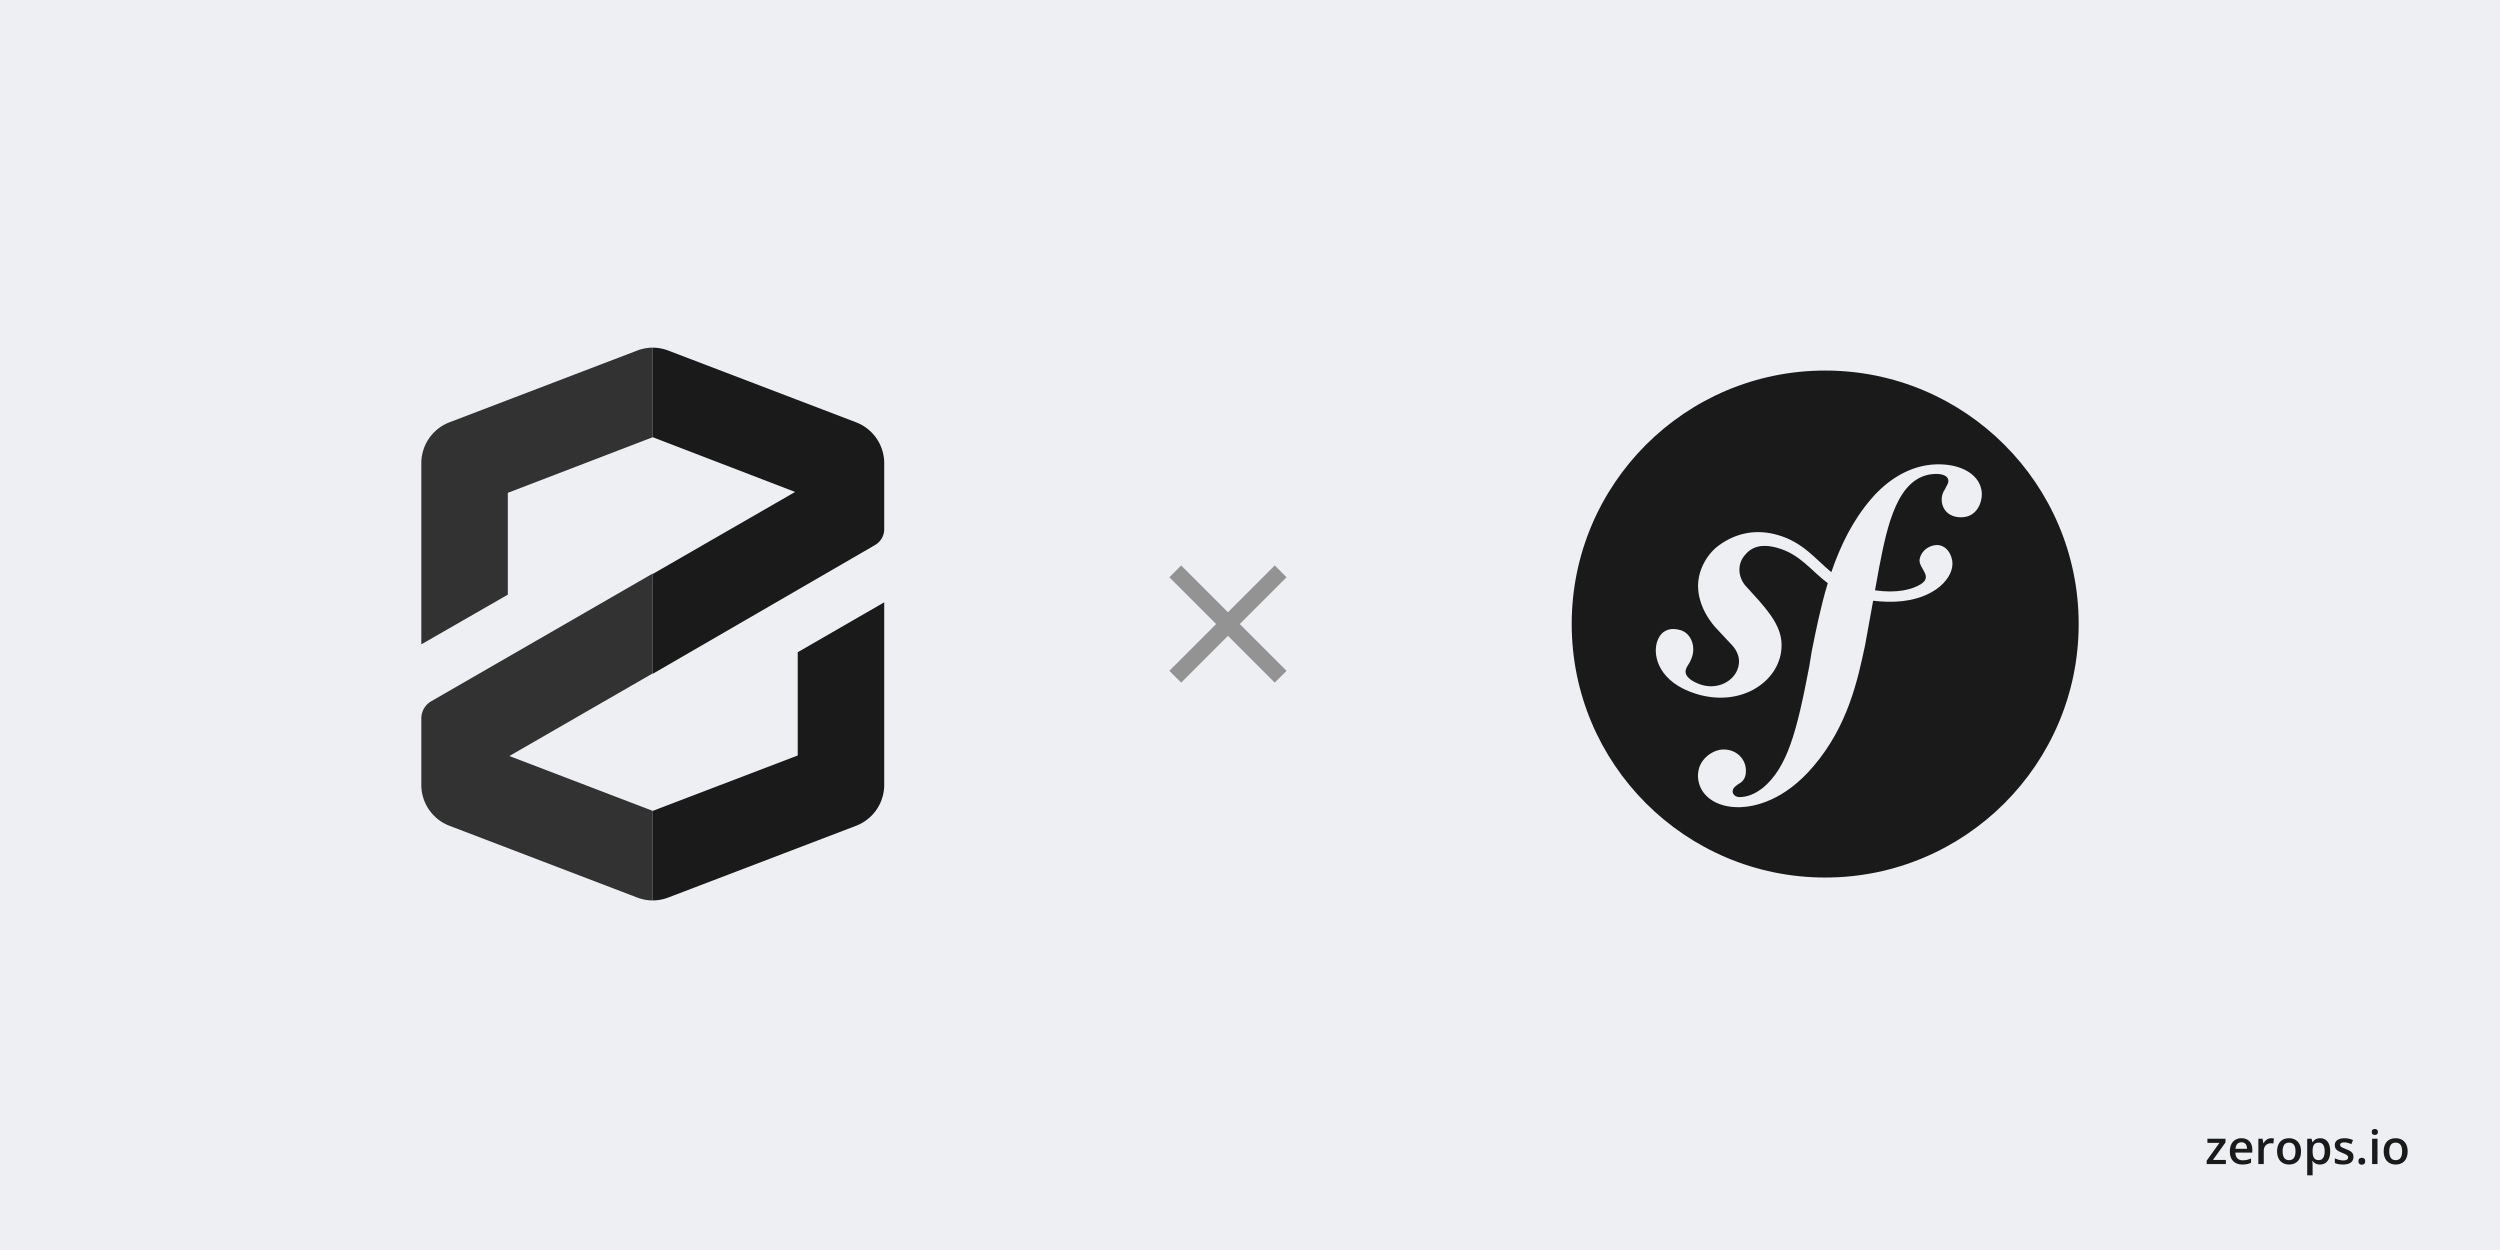 <svg xmlns="http://www.w3.org/2000/svg" width="1280" height="640" fill="none"><path fill="#EDEFF3" d="M0 0h1280v640H0z"/><path fill="#1A1A1A" d="M1139.65 596h-9.85v-1.699l6.55-9.153h-6.15v-2.121h9.26v1.875l-6.42 8.977h6.61zm7.97-13.219c1.16 0 2.15.239 2.98.715.83.477 1.46 1.152 1.91 2.027.44.875.67 1.922.67 3.141v1.477h-8.66c.03 1.257.36 2.226 1 2.906.65.68 1.56 1.019 2.72 1.019.83 0 1.57-.078 2.23-.234.66-.164 1.35-.402 2.05-.715v2.238q-.975.458-1.98.668c-.67.141-1.48.211-2.42.211q-1.905 0-3.36-.738c-.96-.5-1.71-1.242-2.26-2.226q-.81-1.478-.81-3.668c0-1.454.25-2.688.74-3.704q.735-1.523 2.07-2.32t3.12-.797m0 2.074c-.87 0-1.57.282-2.11.844-.53.563-.84 1.387-.94 2.473h5.91q-.015-.973-.33-1.723c-.2-.5-.51-.89-.94-1.172q-.615-.422-1.59-.422m15.24-2.074c.21 0 .45.012.71.035s.48.055.67.094l-.26 2.578a3.4 3.4 0 0 0-.61-.105 6 6 0 0 0-.63-.035q-.735 0-1.41.246c-.44.156-.84.398-1.18.726-.35.321-.61.723-.81 1.207s-.29 1.047-.29 1.688V596h-2.77v-12.973h2.16l.37 2.285h.13q.39-.69.96-1.265c.39-.383.82-.688 1.31-.914a3.8 3.8 0 0 1 1.65-.352m15.26 6.703q0 1.618-.42 2.871-.42 1.254-1.23 2.122a5.4 5.4 0 0 1-1.94 1.312c-.76.297-1.62.445-2.57.445-.89 0-1.71-.148-2.45-.445a5.5 5.5 0 0 1-1.93-1.312q-.81-.868-1.26-2.122c-.29-.835-.44-1.793-.44-2.871 0-1.429.24-2.64.74-3.632q.75-1.5 2.13-2.286c.92-.523 2.02-.785 3.29-.785 1.2 0 2.25.262 3.17.785.91.524 1.63 1.286 2.14 2.286.52 1 .77 2.21.77 3.632m-9.41 0c0 .946.12 1.754.34 2.426q.36 1.008 1.08 1.547c.49.352 1.11.527 1.88.527.76 0 1.39-.175 1.87-.527.49-.359.84-.875 1.07-1.547s.34-1.48.34-2.426c0-.945-.11-1.746-.34-2.402-.23-.664-.58-1.168-1.07-1.512-.48-.351-1.11-.527-1.88-.527-1.14 0-1.98.383-2.5 1.148-.52.766-.79 1.864-.79 3.293m19.24-6.703c1.53 0 2.77.563 3.7 1.688.94 1.125 1.4 2.797 1.4 5.015 0 1.469-.21 2.707-.65 3.715-.43 1-1.04 1.758-1.82 2.274q-1.155.76-2.7.761c-.66 0-1.23-.086-1.72-.257a4.4 4.4 0 0 1-1.24-.668 5 5 0 0 1-.87-.914h-.16c.04.312.07.66.11 1.043.04.374.05.718.05 1.031v5.285h-2.76v-18.727h2.25l.39 1.793h.12c.25-.367.54-.707.88-1.019.36-.313.78-.559 1.27-.739.5-.187 1.08-.281 1.75-.281m-.74 2.25q-1.14 0-1.83.457c-.45.297-.79.746-1 1.348q-.3.902-.33 2.262v.386q0 1.442.3 2.45.3.995.99 1.523c.47.344 1.11.516 1.9.516.67 0 1.23-.184 1.67-.551q.66-.551.99-1.57t.33-2.403q0-2.097-.75-3.258c-.49-.773-1.25-1.16-2.27-1.16m17.75 7.266c0 .851-.21 1.57-.62 2.156s-1.02 1.031-1.82 1.336c-.79.297-1.75.445-2.9.445-.91 0-1.69-.066-2.35-.199a8 8 0 0 1-1.84-.586v-2.379c.62.289 1.31.539 2.08.75q1.155.317 2.19.317c.91 0 1.56-.141 1.96-.422.39-.289.59-.672.59-1.149q0-.421-.24-.75c-.16-.226-.46-.457-.89-.691-.43-.242-1.07-.531-1.9-.867-.82-.328-1.51-.656-2.08-.985-.56-.328-.98-.722-1.27-1.183-.29-.469-.44-1.067-.44-1.793 0-1.149.46-2.02 1.36-2.613.92-.602 2.12-.903 3.62-.903q1.2 0 2.25.246c.72.157 1.41.387 2.09.692l-.87 2.074q-.87-.387-1.77-.633a6.3 6.3 0 0 0-1.79-.258c-.71 0-1.25.11-1.63.328-.37.219-.55.532-.55.938q0 .457.27.773.27.317.93.633c.44.211 1.06.473 1.85.785.77.297 1.44.61 2 .938.57.32 1.01.715 1.31 1.183.31.469.46 1.075.46 1.817m2.58 2.25c0-.641.16-1.09.49-1.348.34-.265.74-.398 1.22-.398s.88.133 1.22.398q.51.387.51 1.348 0 .937-.51 1.359c-.34.274-.74.41-1.22.41s-.88-.136-1.22-.41c-.33-.281-.49-.734-.49-1.359m9.74-11.52V596h-2.76v-12.973zm-1.36-4.968c.42 0 .78.113 1.09.339s.47.618.47 1.172c0 .547-.16.938-.47 1.172-.31.227-.67.34-1.09.34-.44 0-.81-.113-1.12-.34-.29-.234-.44-.625-.44-1.172 0-.554.15-.945.44-1.172.31-.226.68-.339 1.12-.339m16.79 11.425q0 1.618-.42 2.871-.42 1.254-1.23 2.122a5.4 5.4 0 0 1-1.95 1.312c-.75.297-1.61.445-2.56.445-.89 0-1.71-.148-2.45-.445a5.7 5.7 0 0 1-1.94-1.312c-.54-.579-.95-1.286-1.25-2.122q-.45-1.253-.45-2.871c0-1.429.25-2.64.74-3.632.5-1 1.21-1.762 2.14-2.286.92-.523 2.02-.785 3.29-.785 1.19 0 2.25.262 3.16.785.92.524 1.63 1.286 2.15 2.286.51 1 .77 2.21.77 3.632m-9.41 0c0 .946.11 1.754.34 2.426.24.672.59 1.188 1.08 1.547.48.352 1.11.527 1.87.527.77 0 1.39-.175 1.88-.527.48-.359.84-.875 1.07-1.547.22-.672.34-1.48.34-2.426 0-.945-.12-1.746-.34-2.402-.23-.664-.59-1.168-1.07-1.512-.49-.351-1.11-.527-1.89-.527q-1.71 0-2.49 1.148c-.53.766-.79 1.864-.79 3.293"/><path fill="#323232" d="m326.312 179.457-96.358 36.828a22.43 22.43 0 0 0-14.238 20.909v92.714l44.283-25.449v-52.131l74.217-28.475V178c-2.701.006-5.379.5-7.904 1.457m-65.528 207.628 73.432-42.322v-51.121l-113.455 65.415a10.21 10.21 0 0 0-5.045 8.745v34.249a22.4 22.4 0 0 0 3.952 12.522 22.4 22.4 0 0 0 10.286 8.162l96.358 36.828a22.4 22.4 0 0 0 7.904 1.458v-45.853z"/><path fill="#1A1A1A" d="M448.007 279.066a9.36 9.36 0 0 0 4.708-8.24v-33.632a22.43 22.43 0 0 0-14.238-20.909l-96.414-36.828a22.4 22.4 0 0 0-7.847-1.457v45.853l72.871 28.027-72.871 41.985v51.122zM342.063 459.563l96.414-36.828a22.42 22.42 0 0 0 14.238-20.684v-93.667l-44.283 25.561v52.859l-74.216 28.364v45.853a22.4 22.4 0 0 0 7.847-1.458"/><path fill="#939393" d="m658.716 295.553-6.043-6.043-23.957 23.957-23.957-23.957-6.043 6.043 23.957 23.957-23.957 23.957 6.043 6.043 23.957-23.957 23.957 23.957 6.043-6.043-23.957-23.957z"/><path fill="#1A1A1A" d="M1064.28 319.501c0 71.683-58.1 129.794-129.784 129.794-71.676 0-129.78-58.111-129.78-129.794 0-71.672 58.102-129.776 129.78-129.776 71.684 0 129.784 58.104 129.784 129.776"/><path fill="#EDEFF3" d="M991.244 237.743c-13.183.452-24.692 7.73-33.261 17.773-9.488 11.027-15.792 24.093-20.344 37.443-8.132-6.669-14.401-15.299-27.455-19.052-10.087-2.9-20.679-1.706-30.422 5.551-4.61 3.446-7.792 8.651-9.303 13.559-3.915 12.723 4.115 24.058 7.762 28.12l7.977 8.541c1.641 1.678 5.605 6.047 3.665 12.309-2.082 6.82-10.3 11.224-18.726 8.634-3.765-1.155-9.171-3.957-7.958-7.898.497-1.618 1.654-2.835 2.277-4.214.565-1.206.84-2.099 1.014-2.638 1.538-5.02-.567-11.557-5.948-13.221-5.024-1.541-10.161-.319-12.154 6.144-2.261 7.345 1.257 20.677 20.089 26.476 22.066 6.792 40.723-5.227 43.372-20.887 1.669-9.81-2.765-17.106-10.878-26.477l-6.617-7.319c-4.003-4.001-5.378-10.824-1.233-16.065 3.499-4.425 8.479-6.309 16.641-4.092 11.918 3.231 17.224 11.5 26.083 18.169-3.652 12.003-6.047 24.049-8.208 34.849l-1.329 8.055c-6.331 33.213-11.168 51.456-23.734 61.927-2.531 1.803-6.151 4.497-11.603 4.691-2.865.086-3.788-1.884-3.828-2.744-.062-2.002 1.627-2.926 2.75-3.823 1.682-.917 4.221-2.437 4.045-7.304-.181-5.748-4.946-10.735-11.828-10.509-5.158.174-13.017 5.025-12.721 13.911.303 9.18 8.857 16.056 21.756 15.62 6.894-.236 22.292-3.036 37.461-21.07 17.66-20.677 22.6-44.374 26.317-61.721l4.149-22.903c2.296.275 4.765.463 7.445.527 21.994.466 32.99-10.922 33.157-19.212.113-5.014-3.286-9.955-8.051-9.837-3.404.095-7.683 2.365-8.706 7.074-1.009 4.617 6.996 8.789.741 12.851-4.443 2.874-12.406 4.897-23.625 3.256l2.038-11.275c4.163-21.378 9.299-47.671 28.779-48.315 1.423-.067 6.612.06 6.734 3.499.033 1.141-.252 1.442-1.594 4.066-1.37 2.046-1.884 3.795-1.817 5.795.185 5.452 4.335 9.044 10.347 8.835 8.04-.268 10.34-8.09 10.21-12.11-.34-9.453-10.3-15.424-23.466-14.989"/></svg>